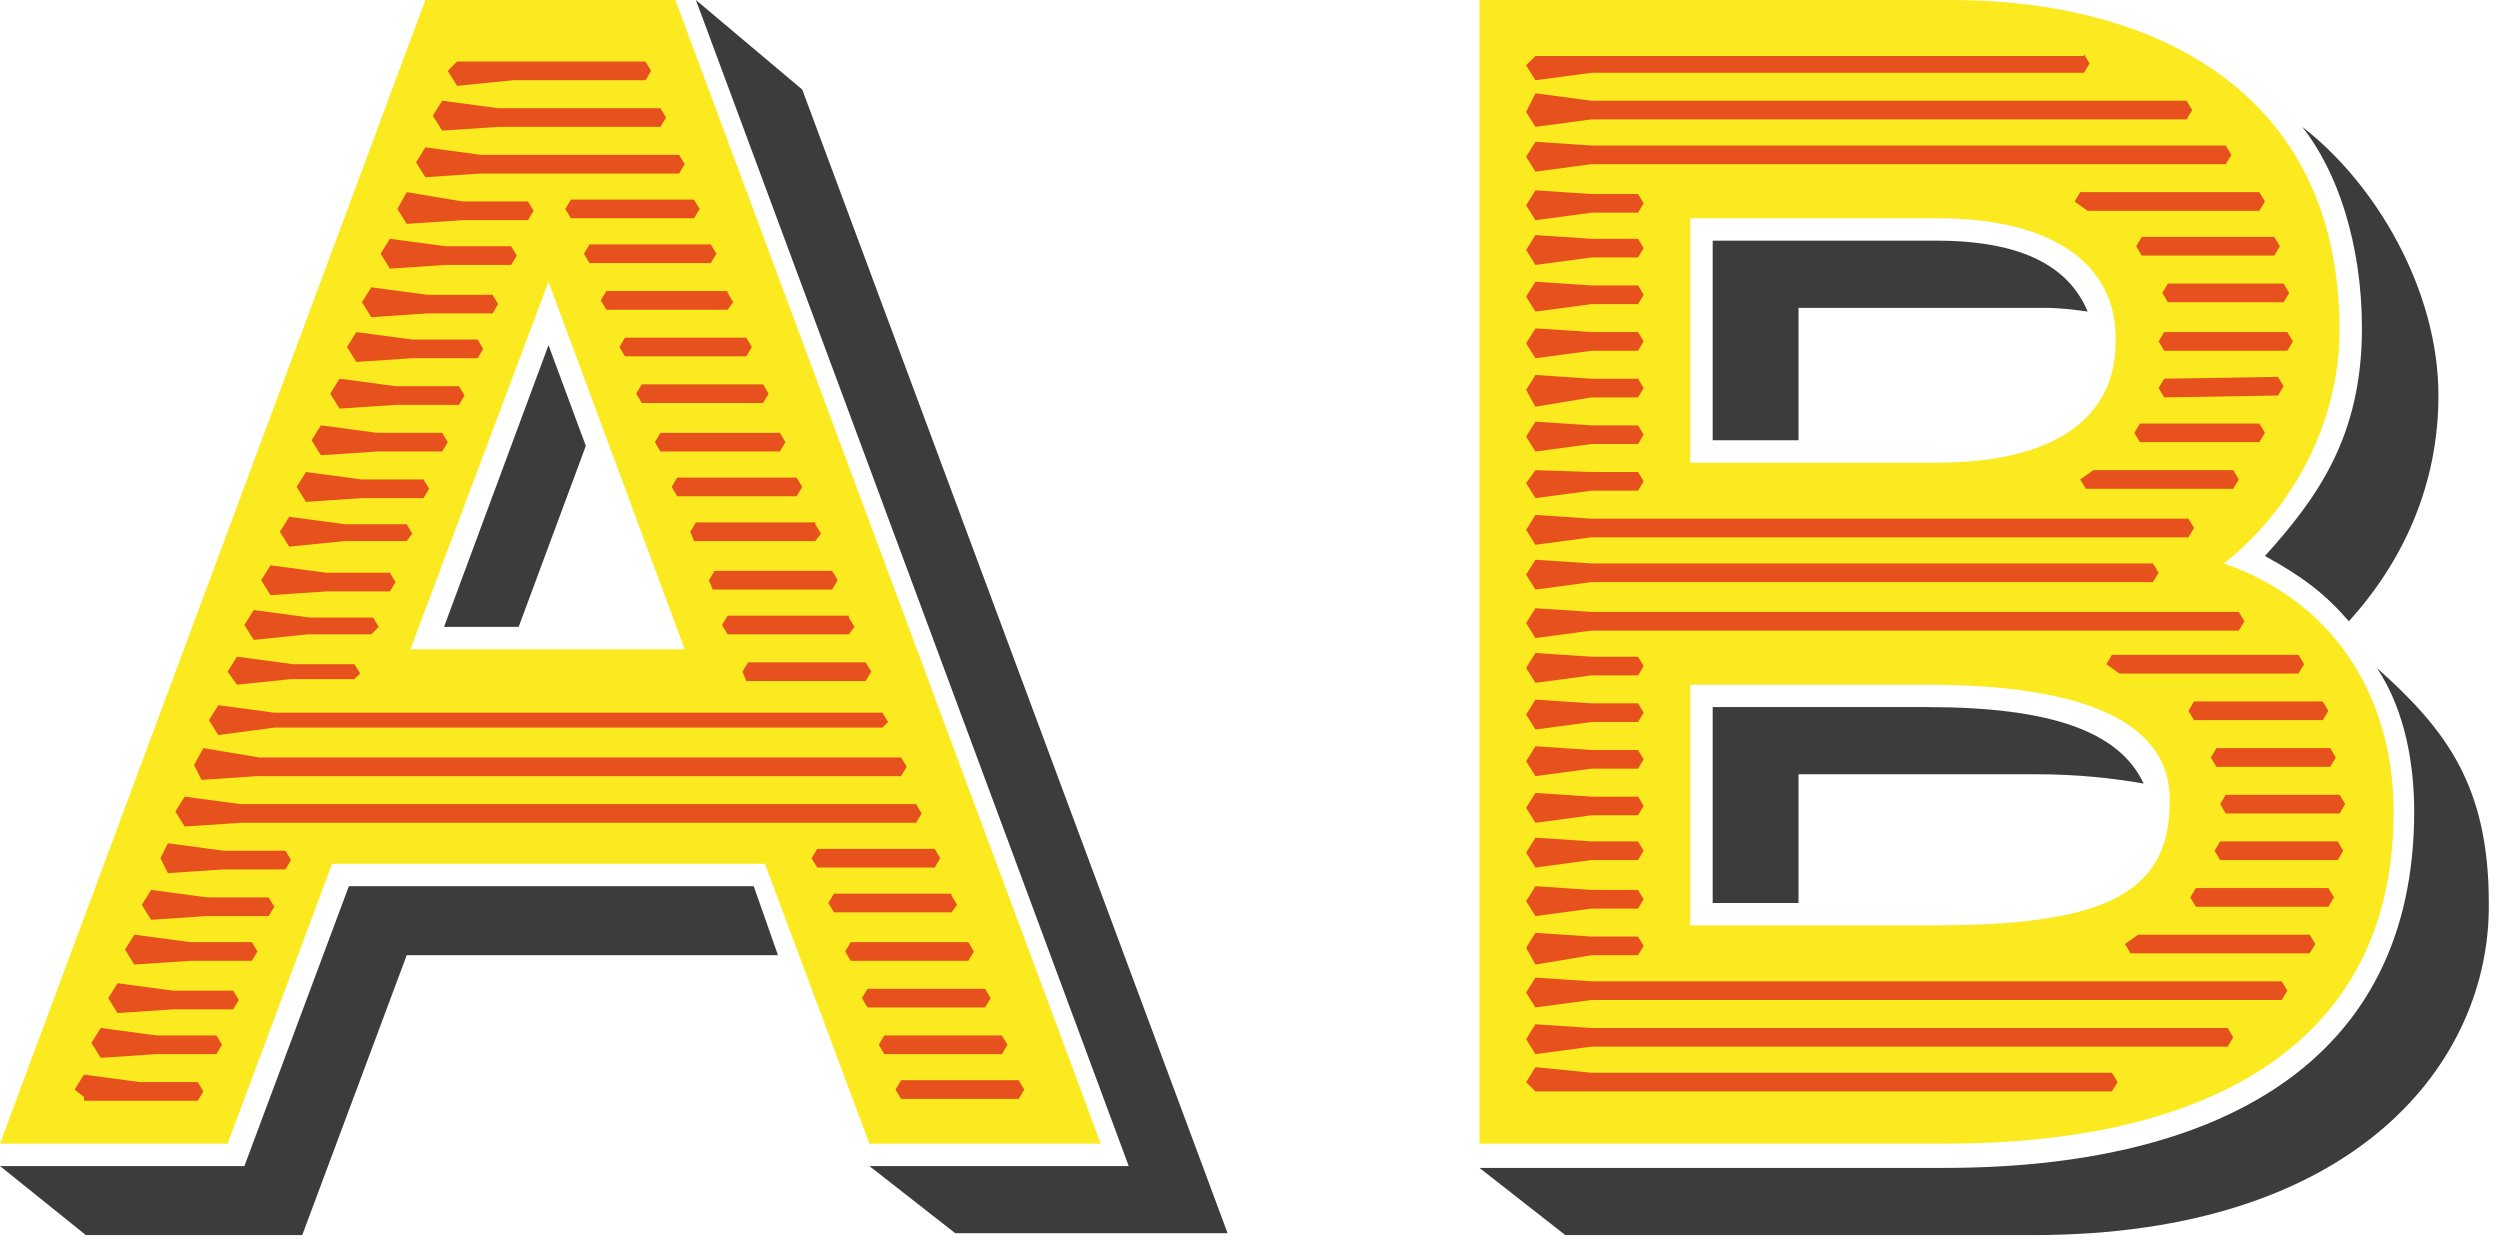 <svg version="1.1" class="ab-logo" xmlns="http://www.w3.org/2000/svg" xmlns:xlink="http://www.w3.org/1999/xlink" x="0px" y="0px" width="134px" height="67px" viewBox="0 0 134 67" enable-background="new 0 0 134 67" xml:space="preserve">
    <path class="shadow" fill="#3C3C3C" d="M41.7,51.2H21.8l-5.6,15H4.6L0,62.5h13.1l5.6-15h21.7L41.7,51.2z M29.4,18.5l2,5.4l-3.6,9.7h-4L29.4,18.5z M46.6,62.5h13.9L37.3,0l5.7,4.8l22.8,61.3H51.2L46.6,62.5z"/>
    <path class="shadow" fill="#3C3C3C" d="M109,66.2H83.9l-4.6-3.6h24.9c14.5,0,25.2-5.5,25.2-19.1c0-2.3-0.4-5.3-2-7.7c3.7,3.3,6,6.3,6,12.6C133.5,56.9,126.3,66.2,109,66.2z M91.8,12.9h12c4.6,0,7.1,1.4,8.1,3.8c-0.7-0.1-1.5-0.2-2.3-0.2H96.4v7.1h-4.6V12.9z M91.8,37.9h11.5c6.6,0,10.3,1.3,11.6,4.1c-1.7-0.3-3.6-0.5-5.8-0.5H96.4v6.9h-4.6V37.9z M123.4,6.8c3.9,3,7.3,8.7,7.3,14.4c0,4.8-1.9,8.9-4.8,12.1c-1.3-1.5-2.5-2.4-4.5-3.5c2.8-3.1,5.2-6.4,5.2-12.2C126.6,13.1,125.3,9.2,123.4,6.8z"/>
    <path class="letter" fill="#FBEA1F" d="M41,46.3H17.8l-5.6,15H0L22.8,0h13.4l22.8,61.3H46.6L41,46.3z M22,34.8h14.7l-7.3-19.7L22,34.8z"/>
    <path class="letter" fill="#FBEA1F" d="M104.3,61.3H79.3V0h25.3c10.6,0,20.8,4.7,20.8,17.7c0,4.9-2.5,9.6-6.2,12.5c6.3,2.2,9.1,7.6,9.1,13.3C128.3,56.5,117.6,61.3,104.3,61.3z M103.9,11.7H90.6v13.1h13.2c6.2,0,9.6-2.3,9.6-6.5C113.5,14.3,110.2,11.7,103.9,11.7zM103.3,36.7H90.6v12.9h13c8.8,0,12.7-1.5,12.7-6.6C116.4,38.7,111.7,36.7,103.3,36.7z"/>
    <path class="lined-letter" fill="#E7511D" d="M4.5,58.8L4,58.4l0.5-0.8l3,0.4h3.1l0.3,0.5l-0.3,0.5H4.5z M5.4,56.7l-0.5-0.8l0.5-0.8l3,0.4h3.2l0.3,0.5l-0.3,0.5H8.4L5.4,56.7z M6.3,54.3l-0.5-0.8l0.5-0.8l3,0.4h3.2l0.3,0.5l-0.3,0.5H9.3L6.3,54.3z M7.2,51.7l-0.5-0.8l0.5-0.8l3,0.4h3.3l0.3,0.5l-0.3,0.5h-3.3L7.2,51.7z M8.1,49.3l-0.5-0.8l0.5-0.8l3,0.4h3.3l0.3,0.5l-0.3,0.5h-3.3L8.1,49.3z M9,46.8L8.6,46L9,45.2l3,0.4h3.3l0.3,0.5l-0.3,0.5H12L9,46.8z M9.9,44.3l-0.5-0.8l0.5-0.8l3,0.4h36.2l0.3,0.5l-0.3,0.5H12.9L9.9,44.3z M10.8,41.8L10.4,41l0.5-0.9l3,0.5h34.4l0.3,0.5l-0.3,0.5H13.8L10.8,41.8z M11.7,39.4l-0.5-0.8l0.5-0.8l3,0.4h32.6l0.3,0.5L47.3,39H14.7L11.7,39.4z M12.7,36.7L12.2,36l0.5-0.8l3,0.4H19l0.3,0.5L19,36.4h-3.4L12.7,36.7z M13.6,34.3l-0.5-0.8l0.5-0.8l3,0.4h3.4l0.3,0.5L19.9,34h-3.4L13.6,34.3z M14.5,31.9L14,31.1l0.5-0.8l3,0.4h3.4l0.3,0.5l-0.3,0.5h-3.4L14.5,31.9z M15.5,29.3L15,28.5l0.5-0.8l3,0.4h3.3l0.3,0.5L21.8,29h-3.3L15.5,29.3z M16.4,26.9l-0.5-0.8l0.5-0.8l3,0.4h3.3l0.3,0.5l-0.3,0.5h-3.3L16.4,26.9z M17.2,24.4l-0.5-0.8l0.5-0.8l3,0.4h3.5l0.3,0.5l-0.3,0.5h-3.5L17.2,24.4z M18.2,21.9l-0.5-0.8l0.5-0.8l3,0.4h3.4l0.3,0.5l-0.3,0.5h-3.4L18.2,21.9z M19.1,19.4l-0.5-0.8l0.5-0.8l3,0.4h3.5l0.3,0.5l-0.3,0.5h-3.5L19.1,19.4z M19.9,17l-0.5-0.8l0.5-0.8l3,0.4h3.5l0.3,0.5l-0.3,0.5h-3.5L19.9,17z M20.9,14.4l-0.5-0.8l0.5-0.8l3,0.4h3.5l0.3,0.5l-0.3,0.5h-3.5L20.9,14.4z M21.8,12l-0.5-0.8l0.5-0.9l3,0.5h3.5l0.3,0.5l-0.3,0.5h-3.5L21.8,12z M22.8,9.5l-0.5-0.8l0.5-0.8l3,0.4h10.6l0.3,0.5l-0.3,0.5H25.8L22.8,9.5z M23.7,7l-0.5-0.8l0.5-0.8l3,0.4h8.7l0.3,0.5l-0.3,0.5h-8.7L23.7,7z M24.5,4.6L24,3.8l0.5-0.5h10.1l0.3,0.5l-0.3,0.5h-7.1L24.5,4.6z M37.2,10.7l0.3,0.5l-0.3,0.5h-6.6l-0.3-0.5l0.3-0.5H37.2z M38.1,13.1l0.3,0.5l-0.3,0.5h-6.5l-0.3-0.5l0.3-0.5H38.1z M39,15.7l0.3,0.5L39,16.6h-6.5l-0.3-0.5l0.3-0.5H39z M40,18.1l0.3,0.5L40,19.1h-6.5l-0.3-0.5l0.3-0.5H40z M40.9,20.6l0.3,0.5l-0.3,0.5h-6.5l-0.3-0.5l0.3-0.5H40.9z M41.8,23.2l0.3,0.5l-0.3,0.5h-6.4l-0.3-0.5l0.3-0.5H41.8z M42.7,25.6l0.3,0.5l-0.3,0.5h-6.4L36,26.1l0.3-0.5H42.7z M43.7,28.1l0.3,0.5L43.7,29h-6.5L37,28.5l0.3-0.5H43.7z M44.6,30.6l0.3,0.5l-0.3,0.5h-6.4L38,31.1l0.3-0.5H44.6z M45.5,33.1l0.3,0.5L45.5,34H39l-0.3-0.5l0.3-0.5H45.5z M46.4,35.5l0.3,0.5l-0.3,0.5H40L39.8,36l0.3-0.5H46.4z M50.1,45.5l0.3,0.5l-0.3,0.5h-6.3L43.5,46l0.3-0.5H50.1z M51,48l0.3,0.5L51,48.9h-6.3l-0.3-0.5l0.3-0.5H51z M51.9,50.5l0.3,0.5l-0.3,0.5h-6.3l-0.3-0.5l0.3-0.5H51.9z M52.8,53l0.3,0.5l-0.3,0.5h-6.3l-0.3-0.5l0.3-0.5H52.8z M53.7,55.5l0.3,0.5l-0.3,0.5h-6.3l-0.3-0.5l0.3-0.5H53.7z M54.6,57.9l0.3,0.5l-0.3,0.5h-6.3l-0.3-0.5l0.3-0.5H54.6z"/>
    <path class="lined-letter" fill="#E7511D" d="M111.7,2.9l0.3,0.5l-0.3,0.5H85.3l-3,0.4l-0.5-0.8l0.5-0.5H111.7z M85.3,5.4h31.9l0.3,0.5l-0.3,0.5H85.3l-3,0.4l-0.5-0.8L82.3,5L85.3,5.4z M85.3,7.8h34l0.3,0.5l-0.3,0.5h-34l-3,0.4l-0.5-0.8l0.5-0.8L85.3,7.8z M85.3,10.4h2.5l0.3,0.5l-0.3,0.5h-2.5l-3,0.4l-0.5-0.8l0.5-0.8L85.3,10.4z M85.3,12.8h2.5l0.3,0.5l-0.3,0.5h-2.5l-3,0.4l-0.5-0.8l0.5-0.8L85.3,12.8z M85.3,15.3h2.5l0.3,0.5l-0.3,0.5h-2.5l-3,0.4l-0.5-0.8l0.5-0.8L85.3,15.3z M85.3,17.8h2.5l0.3,0.5l-0.3,0.5h-2.5l-3,0.4l-0.5-0.8l0.5-0.8L85.3,17.8z M85.3,20.3h2.5l0.3,0.5l-0.3,0.5h-2.5l-3,0.5l-0.5-0.9l0.5-0.8L85.3,20.3z M85.3,22.8h2.5l0.3,0.5l-0.3,0.5h-2.5l-3,0.4l-0.5-0.8l0.5-0.8L85.3,22.8z M85.3,25.3h2.5l0.3,0.5l-0.3,0.5h-2.5l-3,0.4l-0.5-0.8l0.5-0.7L85.3,25.3z M85.3,27.8h32l0.3,0.5l-0.3,0.5h-32l-3,0.4l-0.5-0.8l0.5-0.8L85.3,27.8z M85.3,30.2h30.1l0.3,0.5l-0.3,0.5H85.3l-3,0.4l-0.5-0.8l0.5-0.8L85.3,30.2z M85.3,32.8h34.7l0.3,0.5l-0.3,0.5H85.3l-3,0.4l-0.5-0.8l0.5-0.8L85.3,32.8z M85.3,35.2h2.5l0.3,0.5l-0.3,0.5h-2.5l-3,0.4l-0.5-0.8l0.5-0.8L85.3,35.2z M85.3,37.7h2.5l0.3,0.5l-0.3,0.5h-2.5l-3,0.4l-0.5-0.8l0.5-0.8L85.3,37.7z M85.3,40.2h2.5l0.3,0.5l-0.3,0.5h-2.5l-3,0.4l-0.5-0.8l0.5-0.8L85.3,40.2z M85.3,42.7h2.5l0.3,0.5l-0.3,0.5h-2.5l-3,0.4l-0.5-0.8l0.5-0.8L85.3,42.7z M85.3,45.1h2.5l0.3,0.5l-0.3,0.5h-2.5l-3,0.4l-0.5-0.8l0.5-0.8L85.3,45.1z M85.3,47.7h2.5l0.3,0.5l-0.3,0.5h-2.5l-3,0.4l-0.5-0.8l0.5-0.8L85.3,47.7z M85.3,50.2h2.5l0.3,0.5l-0.3,0.5h-2.5l-3,0.5l-0.5-0.9l0.5-0.8L85.3,50.2z M85.3,52.6h37l0.3,0.5l-0.3,0.5h-37l-3,0.4l-0.5-0.8l0.5-0.8L85.3,52.6z M85.3,55.1h34.1l0.3,0.5l-0.3,0.5H85.3l-3,0.4l-0.5-0.8l0.5-0.8L85.3,55.1z M85.3,57.5h27.9l0.3,0.5l-0.3,0.5H82.3L81.8,58l0.5-0.8L85.3,57.5z M111.9,11.3l-0.7-0.5l0.3-0.5h9.6l0.3,0.5l-0.3,0.5H111.9z M111.8,26.2l-0.3-0.5l0.7-0.5h7.5l0.3,0.5l-0.3,0.5H111.8z M113.6,36.1l-0.7-0.5l0.3-0.5h10l0.3,0.5l-0.3,0.5H113.6z M114.2,51.1l-0.3-0.5l0.7-0.5h9.2l0.3,0.5l-0.3,0.5H114.2z M114.7,23.7l-0.3-0.5l0.3-0.5h6.4l0.3,0.5l-0.3,0.5H114.7z M114.8,13.7l-0.3-0.5l0.3-0.5h7.1l0.3,0.5l-0.3,0.5H114.8z M116,18.8l-0.3-0.5l0.3-0.5h6.6l0.3,0.5l-0.3,0.5H116z M116,21.3l-0.3-0.5l0.3-0.5l6.1-0.1l0.3,0.5l-0.3,0.5L116,21.3z M116.2,16.2l-0.3-0.5l0.3-0.5h6.2l0.3,0.5l-0.3,0.5H116.2z M117.6,38.6l-0.3-0.5l0.3-0.5h6.9l0.3,0.5l-0.3,0.5H117.6z M117.7,48.6l-0.3-0.5l0.3-0.5h7.1l0.3,0.5l-0.3,0.5H117.7z M118.8,41.1l-0.3-0.5l0.3-0.5h6.1l0.3,0.5l-0.3,0.5H118.8z M119,46.1l-0.3-0.5l0.3-0.5h6.3l0.3,0.5l-0.3,0.5H119z M119.3,43.6l-0.3-0.5l0.3-0.5h6.1l0.3,0.5l-0.3,0.5H119.3z"/>
</svg>